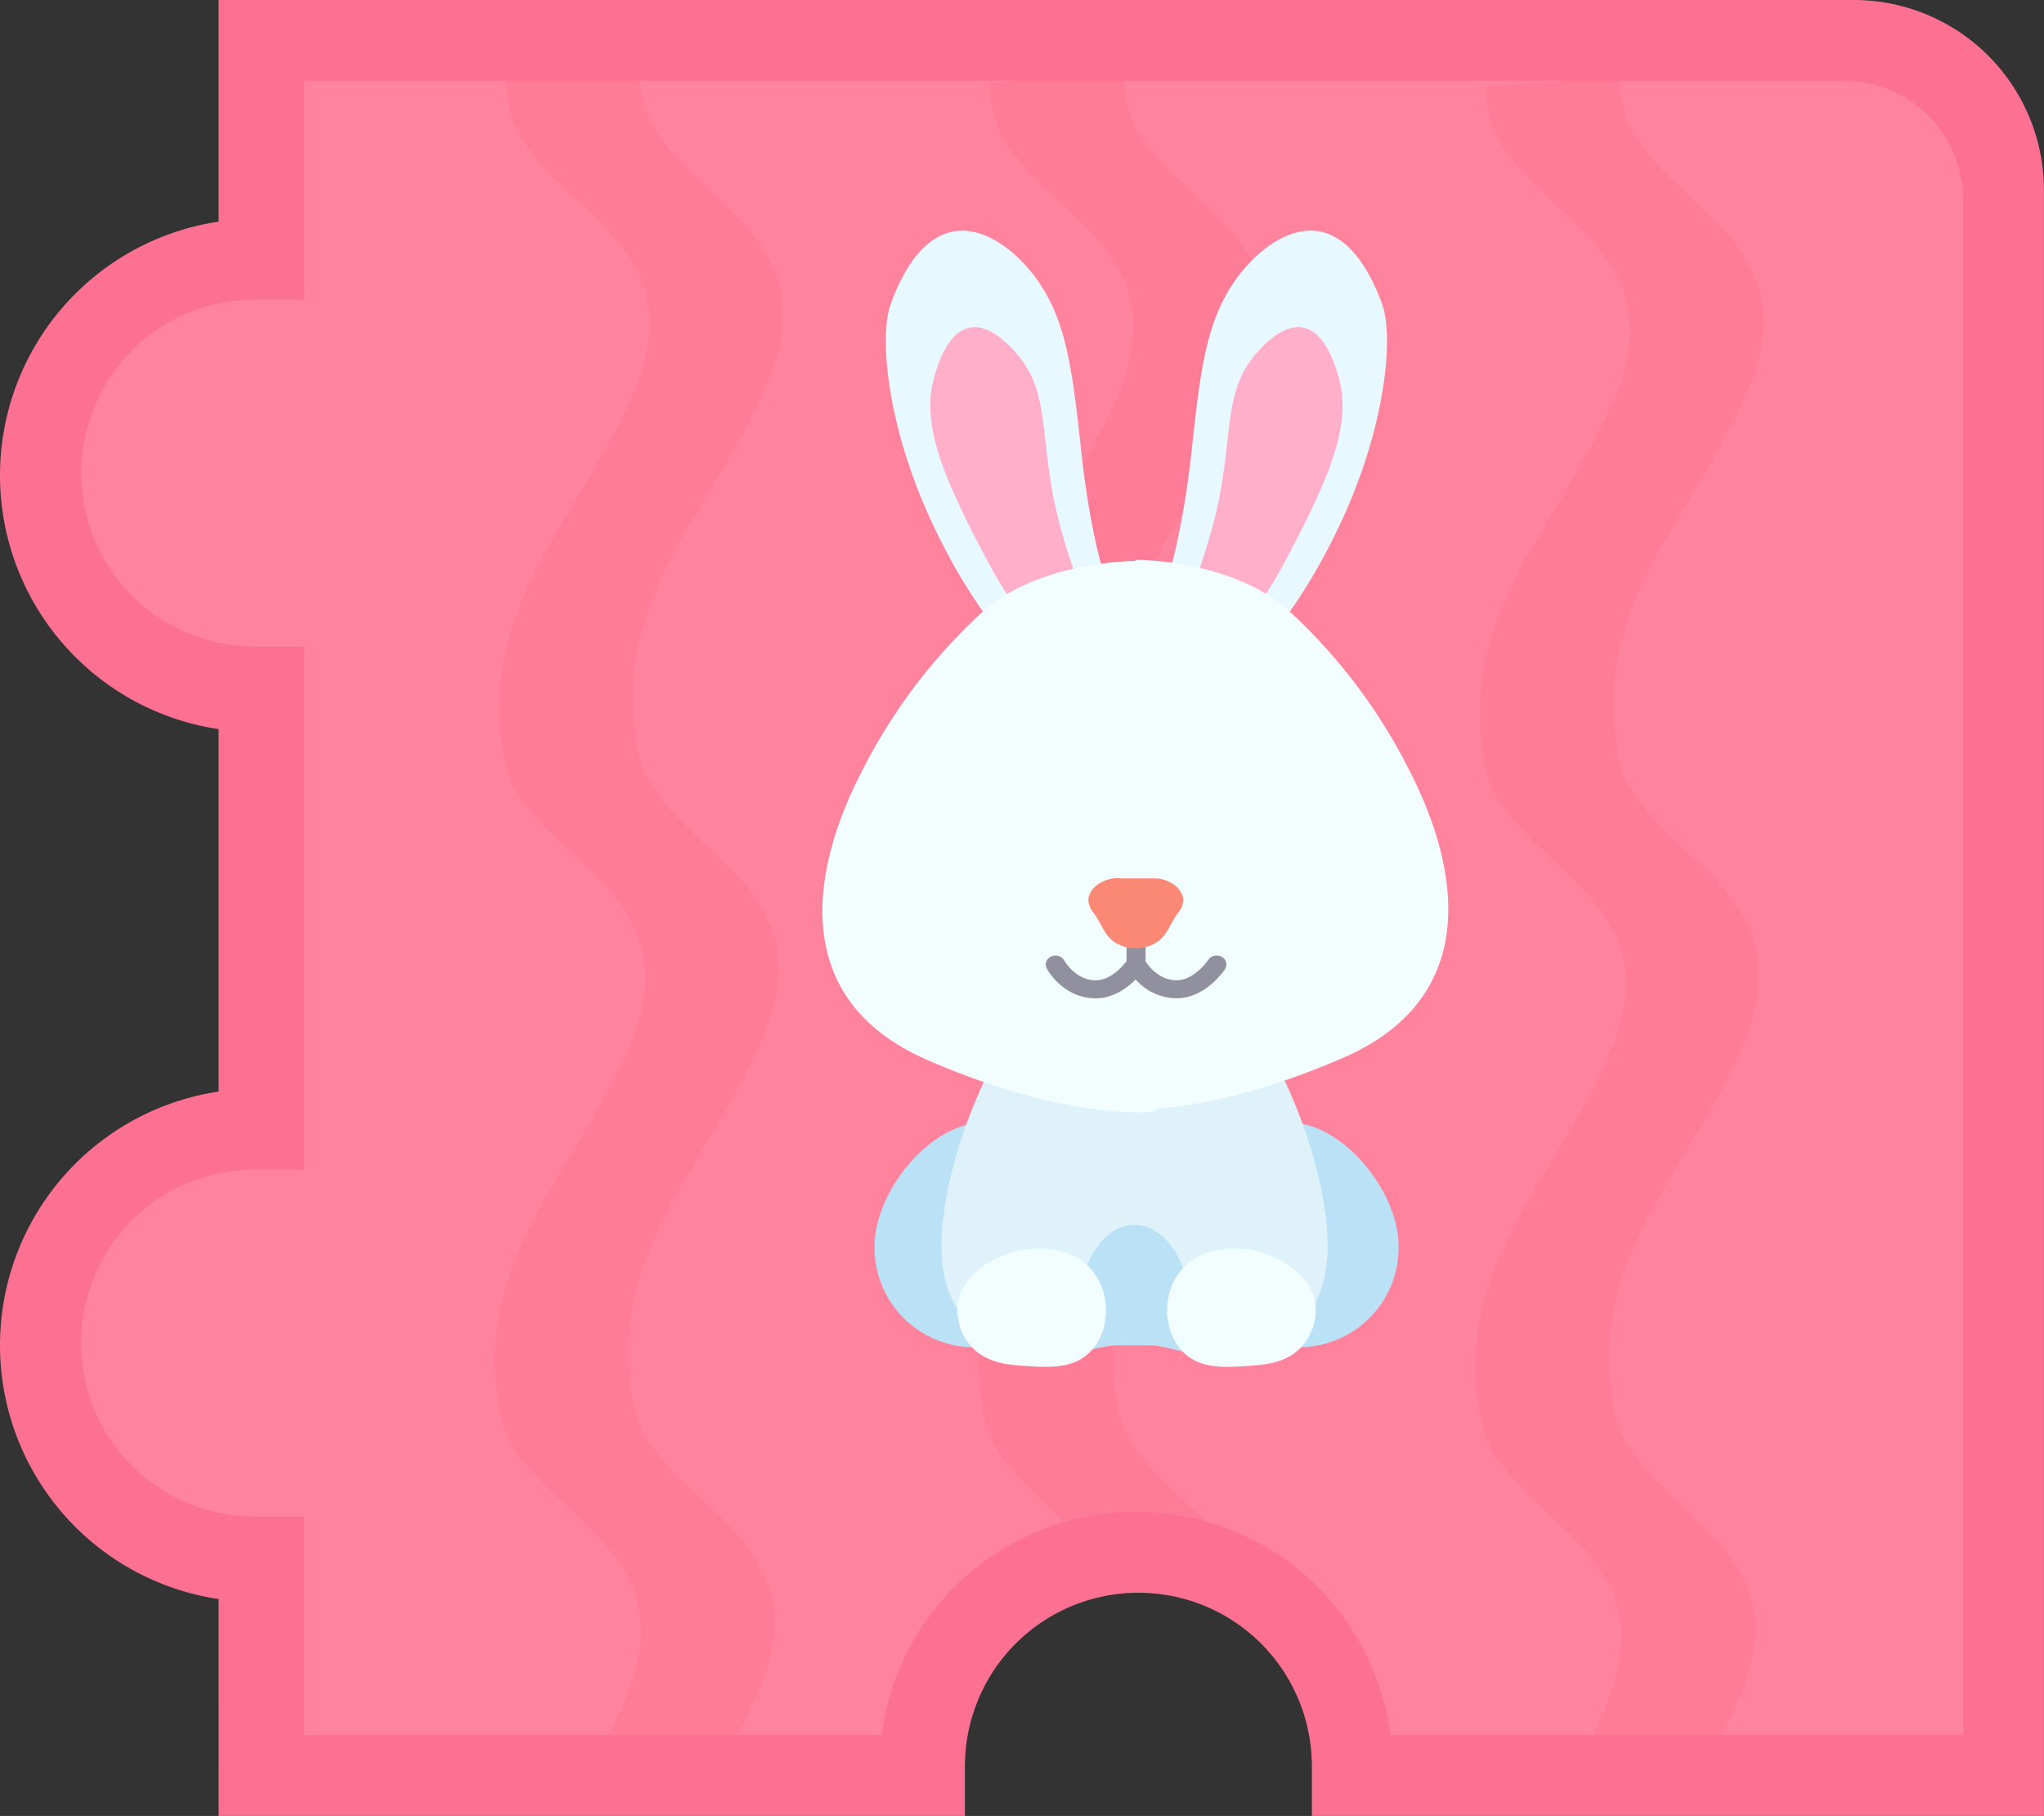 <svg xmlns="http://www.w3.org/2000/svg" width="430" height="382" viewBox="0 0 430 382">
  <rect x="0" y="0" width="430" height="382" fill="#333333" stroke="none"/>
  <defs>
    <style>
      .cls-1 {
        fill: #ff839d;
      }

      .cls-1, .cls-10, .cls-2, .cls-3, .cls-4, .cls-5, .cls-6, .cls-7, .cls-8, .cls-9 {
        fill-rule: evenodd;
      }

      .cls-2 {
        fill: #ff7c97;
      }

      .cls-3 {
        fill: #fc7192;
      }

      .cls-4 {
        fill: #bbe1f6;
      }

      .cls-5 {
        fill: #dff2fa;
      }

      .cls-6 {
        fill: #f2fdff;
      }

      .cls-7 {
        fill: #e8f8ff;
      }

      .cls-8 {
        fill: #ffafc9;
      }

      .cls-9 {
        fill: #90909e;
      }

      .cls-10 {
        fill: #fb8875;
      }
    </style>
  </defs>
  <path id="Ellipse_1_copy_12_копия_3" data-name="Ellipse 1 copy 12 копия 3" class="cls-1" d="M416.476,52V368.48H280.882l-7.192-25.5L240,328l-39,14s-3.926,18.892-5.439,26.48H60.5V325H30L7,300l2-25,23-34H60.5V141H30L7,116,9,91,32,57H60.5V13.52H391V13h26V52h-0.524Z"/>
  <path id="Rectangle_1766_copy_17" data-name="Rectangle 1766 copy 17" class="cls-2" d="M366.8,84.21c-11.672,25.287-29.861,41.848-27.057,69.684,0.537,5.325,1.29,8.75,3.372,12.256q0.651,1.048,1.405,2.109a56.665,56.665,0,0,0,5.155,5.9c8.059,8.262,18.163,15.1,20.105,26.77h-0.03c0.974,5.595.069,12.3-3.863,20.82-11.673,25.287-29.861,41.848-27.057,69.683,0.536,5.326,1.289,8.751,3.371,12.257q0.651,1.049,1.4,2.109a56.683,56.683,0,0,0,5.155,5.9c8.06,8.263,18.164,15.106,20.105,26.771h-0.03c0.975,5.6.069,12.3-3.863,20.819-1.473,3.192-3.051,6.245-4.677,9.2H333.146c1.281-2.393,2.527-4.851,3.7-7.4,3.931-8.518,4.838-15.224,3.863-20.819h0.03c-1.942-11.665-12.045-18.508-20.105-26.771a56.721,56.721,0,0,1-5.156-5.9q-0.753-1.059-1.4-2.108c-2.082-3.506-2.835-6.931-3.372-12.257-2.8-27.835,15.385-44.4,27.057-69.683,3.932-8.518,4.838-15.225,3.864-20.82h0.029c-1.941-11.666-12.045-18.508-20.105-26.77a56.9,56.9,0,0,1-5.155-5.9q-0.755-1.061-1.405-2.109c-2.082-3.506-2.835-6.931-3.371-12.256-2.8-27.836,15.385-44.4,27.057-69.684,3.931-8.517,4.838-15.224,3.863-20.82h0.03c-1.942-11.665-12.046-18.508-20.105-26.77a56.737,56.737,0,0,1-5.156-5.9q-0.753-1.061-1.4-2.109c-2.082-3.506-2.836-6.932-3.372-12.257l28.12-1.8c0.536,5.325,1.289,8.751,3.371,12.256q0.651,1.049,1.4,2.109a56.692,56.692,0,0,0,5.155,5.9c8.06,8.263,18.163,15.105,20.105,26.77h-0.03C371.634,68.986,370.728,75.692,366.8,84.21Zm-104.47-.693c-6.839,14.815-15.909,26.636-21.689,39.483h-27.29c5.792-12.163,14.341-23.564,20.859-37.686,3.932-8.518,4.838-15.224,3.864-20.82h0.03c-1.942-11.665-12.046-18.508-20.106-26.77a56.874,56.874,0,0,1-5.155-5.9q-0.754-1.061-1.405-2.109c-2.081-3.505-2.835-6.931-3.371-12.257l28.119-1.8c0.537,5.325,1.29,8.751,3.372,12.256q0.651,1.049,1.4,2.109a56.8,56.8,0,0,0,5.156,5.9c8.059,8.262,18.163,15.1,20.1,26.77h-0.03C267.164,68.293,266.257,75,262.326,83.517Zm-101.815-.675c-11.672,25.287-29.861,41.848-27.057,69.683,0.537,5.326,1.29,8.751,3.372,12.257q0.651,1.047,1.4,2.109a56.826,56.826,0,0,0,5.156,5.9c8.059,8.263,18.163,15.106,20.105,26.771h-0.03c0.975,5.6.069,12.3-3.863,20.821-11.672,25.286-29.861,41.847-27.057,69.683,0.536,5.325,1.29,8.751,3.371,12.256q0.651,1.048,1.405,2.109a56.9,56.9,0,0,0,5.155,5.9c8.06,8.262,18.164,15.105,20.1,26.77h-0.029c0.974,5.6.068,12.3-3.864,20.82-1.7,3.689-3.545,7.188-5.44,10.567H126.121c1.543-2.821,3.041-5.731,4.444-8.77,3.932-8.518,4.837-15.225,3.863-20.82h0.03c-1.942-11.665-12.045-18.507-20.105-26.77a56.705,56.705,0,0,1-5.156-5.9q-0.753-1.06-1.4-2.108c-2.082-3.506-2.835-6.932-3.372-12.257-2.8-27.835,15.385-44.4,27.057-69.684,3.932-8.518,4.838-15.224,3.863-20.82h0.031c-1.942-11.665-12.046-18.508-20.105-26.77a56.6,56.6,0,0,1-5.156-5.9q-0.754-1.059-1.405-2.109c-2.082-3.5-2.834-6.931-3.371-12.256-2.8-27.836,15.385-44.4,27.057-69.684,3.932-8.518,4.838-15.224,3.863-20.82h0.03c-1.942-11.665-12.045-18.508-20.1-26.77a56.757,56.757,0,0,1-5.156-5.9q-0.753-1.061-1.4-2.109c-2.082-3.505-2.835-6.931-3.372-12.257l28.12-1.8c0.536,5.325,1.29,8.751,3.371,12.256q0.653,1.049,1.405,2.109a56.833,56.833,0,0,0,5.155,5.9c8.06,8.263,18.164,15.105,20.1,26.77h-0.03C165.349,67.617,164.443,74.324,160.511,82.842ZM234.314,280a54.935,54.935,0,0,0,.041,10.736c0.537,5.326,1.29,8.751,3.372,12.257q0.651,1.049,1.4,2.108a56.6,56.6,0,0,0,5.156,5.9c8.06,8.263,18.163,15.105,20.1,26.771h-0.03c0.064,0.367.1,0.752,0.144,1.128L240,328l-7.187,2.58c-4.125-6.713-10.9-11.892-16.646-17.784a56.8,56.8,0,0,1-5.155-5.9q-0.755-1.059-1.405-2.108c-2.082-3.506-2.835-6.931-3.371-12.257A54.574,54.574,0,0,1,206.389,280h27.925Z"/>
  <path id="Line" class="cls-3" d="M293,382H275.986V371h-0.012A36.491,36.491,0,0,0,203,371h-0.013v11h-157V336.377a53.971,53.971,0,0,1,0-106.754V153.377a53.971,53.971,0,0,1,0-106.754V0h344a40,40,0,0,1,40,40V382H293ZM412.986,42a25,25,0,0,0-25-25h-324V46H64V63.014H53v0.013A36.491,36.491,0,0,0,53,136v0.013H64V154H63.986v75H64v17.014H53v0.012A36.491,36.491,0,0,0,53,319v0.013H64V337H63.986v28H185.477a53.976,53.976,0,0,1,107.046,0H412.986V42Z"/>
  <path id="Ellipse_1126_copy" data-name="Ellipse 1126 copy" class="cls-4" d="M273.5,283.4c-6.96,0-14.646,1.247-19.606-.4H224.306c-4.959,1.646-12.645.4-19.606,0.4a20.947,20.947,0,0,1-20.723-21.164c0-11.625,11.637-25.98,23.023-26.137V236h63v0.166a7.392,7.392,0,0,1,1.017-.075c11.446,0,23.211,14.455,23.211,26.144A20.948,20.948,0,0,1,273.5,283.4Z"/>
  <path class="cls-5" d="M268.089,223c6.939,13.014,11.208,28.372,11.208,39.054,0,15.755-9.269,21.166-22.736,22.972-5.395.723-11.456-2.457-17.873-2.457-6.876,0-13.36,3.159-19.036,2.292-12.843-1.96-21.589-7.5-21.589-22.807,0-10.682,4.268-26.04,11.208-39.054h58.818Z"/>
  <path class="cls-4" d="M250.293,275.086a93.122,93.122,0,0,1-.39,9.41c-3.561-.759-7.322-1.927-11.215-1.927-3.867,0-7.61,1-11.156,1.719a77.652,77.652,0,0,1-.449-9.2c0-9.618,5.195-17.416,11.6-17.416S250.293,265.468,250.293,275.086Z"/>
  <path id="Shape_1102_copy_3" data-name="Shape 1102 copy 3" class="cls-6" d="M229.663,267.126c-5.1-6-13.965-4.32-15.308-4.041-5.173,1.075-12.092,4.967-12.908,11.389a11.642,11.642,0,0,0,2.725,8.6c3.288,3.749,8.138,4.052,11.992,4.293,4.352,0.271,9.212.575,12.732-2.569C233.462,280.721,234.1,272.337,229.663,267.126Zm18.878,0c5.1-6,13.966-4.32,15.308-4.041,5.174,1.075,12.093,4.967,12.908,11.389a11.634,11.634,0,0,1-2.725,8.6c-3.288,3.749-8.137,4.052-11.992,4.293-4.351.271-9.211,0.575-12.731-2.569C244.743,280.721,244.107,272.337,248.541,267.126Z"/>
  <path id="Фигура_17_copy" data-name="Фигура 17 copy" class="cls-7" d="M280.262,113.658A120.056,120.056,0,0,1,268.177,133h-27.7a18.963,18.963,0,0,1,3.105-6.605c2.471-3.54,5.462-16.778,6.981-30.5,2.064-18.652,3.1-30.5,11.953-40.221,2.506-2.752,9-8.68,15.934-6.787,6.032,1.646,10.052,8.688,12.371,15.3C293.2,70.962,291.667,91.194,280.262,113.658ZM209.959,133a120.126,120.126,0,0,1-12.085-19.342c-11.4-22.464-12.934-42.7-10.562-49.463,2.319-6.616,6.339-13.659,12.371-15.3,6.939-1.893,13.427,4.035,15.934,6.787,8.854,9.72,9.889,21.569,11.953,40.221,1.519,13.719,4.51,26.957,6.981,30.5a13.43,13.43,0,0,1,2,6.605H209.959Z"/>
  <path id="Фигура_17_копия_3_copy" data-name="Фигура 17 копия 3 copy" class="cls-8" d="M260.472,133H248.636c-0.891-1.455-.94-3.394.541-5.687,1.508-2.334,6.052-14.875,7.689-24.553,2.419-14.3,1.012-21.523,8.123-29.2,3.075-3.32,6.524-5.458,9.658-4.52,3.366,1.008,5.654,5.343,7.079,10.736,2.559,9.693-2.057,20.7-10.847,37.313A92.471,92.471,0,0,1,260.472,133Zm-42.808,0a92.469,92.469,0,0,1-10.406-15.91c-8.79-16.613-13.407-27.62-10.847-37.313,1.424-5.393,3.713-9.728,7.078-10.736,3.134-.938,6.584,1.2,9.659,4.52,7.111,7.676,5.7,14.895,8.123,29.2,1.636,9.678,6.181,22.219,7.689,24.553,1.022,1.582,1.095,3.267.84,5.687H217.664Z"/>
  <path id="Фигура_1_копия" data-name="Фигура 1 копия" class="cls-6" d="M282.636,222.482c-17.8,7.756-31.225,10.113-39.126,10.759l-1.034.633s-17.6,2.074-47.357-10.888-24.083-40.759-13.974-60.4a117,117,0,0,1,25.36-33.7C218.054,118.324,237.638,118.009,238.8,118l0.239-.25s20.381,0,32.249,10.861a116.7,116.7,0,0,1,25.282,33.618C306.645,181.821,312.305,209.552,282.636,222.482Z"/>
  <path id="Фигура_1" data-name="Фигура 1" class="cls-9" d="M257.708,203.874c-0.163.25-4.076,6.122-10.209,6.122a11.547,11.547,0,0,1-8.591-3.962C237.169,207.8,234.252,210,230.5,210c-6.849,0-10.154-6-10.292-6.26a1.823,1.823,0,0,1,.935-2.533,2.144,2.144,0,0,1,2.754.852c0.045,0.08,2.358,4.158,6.6,4.158,3.257,0,5.822-3.129,6.5-4.041V196h4v6.226c0.486,0.774,2.728,3.987,6.5,3.987,3.793,0,6.655-4.251,6.683-4.293a2.167,2.167,0,0,1,2.826-.637A1.8,1.8,0,0,1,257.708,203.874Z"/>
  <path id="Фигура_18_копия_2" data-name="Фигура 18 копия 2" class="cls-10" d="M247.756,192.122c-1.9,2.681-2.167,4.733-4.7,6.269a8.063,8.063,0,0,1-3.515,1.044c0,0.011,0,.022-0.007.033a8.228,8.228,0,0,1-1.175,0,8.035,8.035,0,0,1-3.522-1.049c-2.529-1.543-2.8-3.6-4.7-6.3a4.49,4.49,0,0,1-1.174-3.148,4.887,4.887,0,0,1,2.348-3.148,7.313,7.313,0,0,1,4.7-1.05h7.045l0,0a7.065,7.065,0,0,1,3.524,1.072,4.874,4.874,0,0,1,2.348,3.135A4.458,4.458,0,0,1,247.756,192.122Z"/>
</svg>
